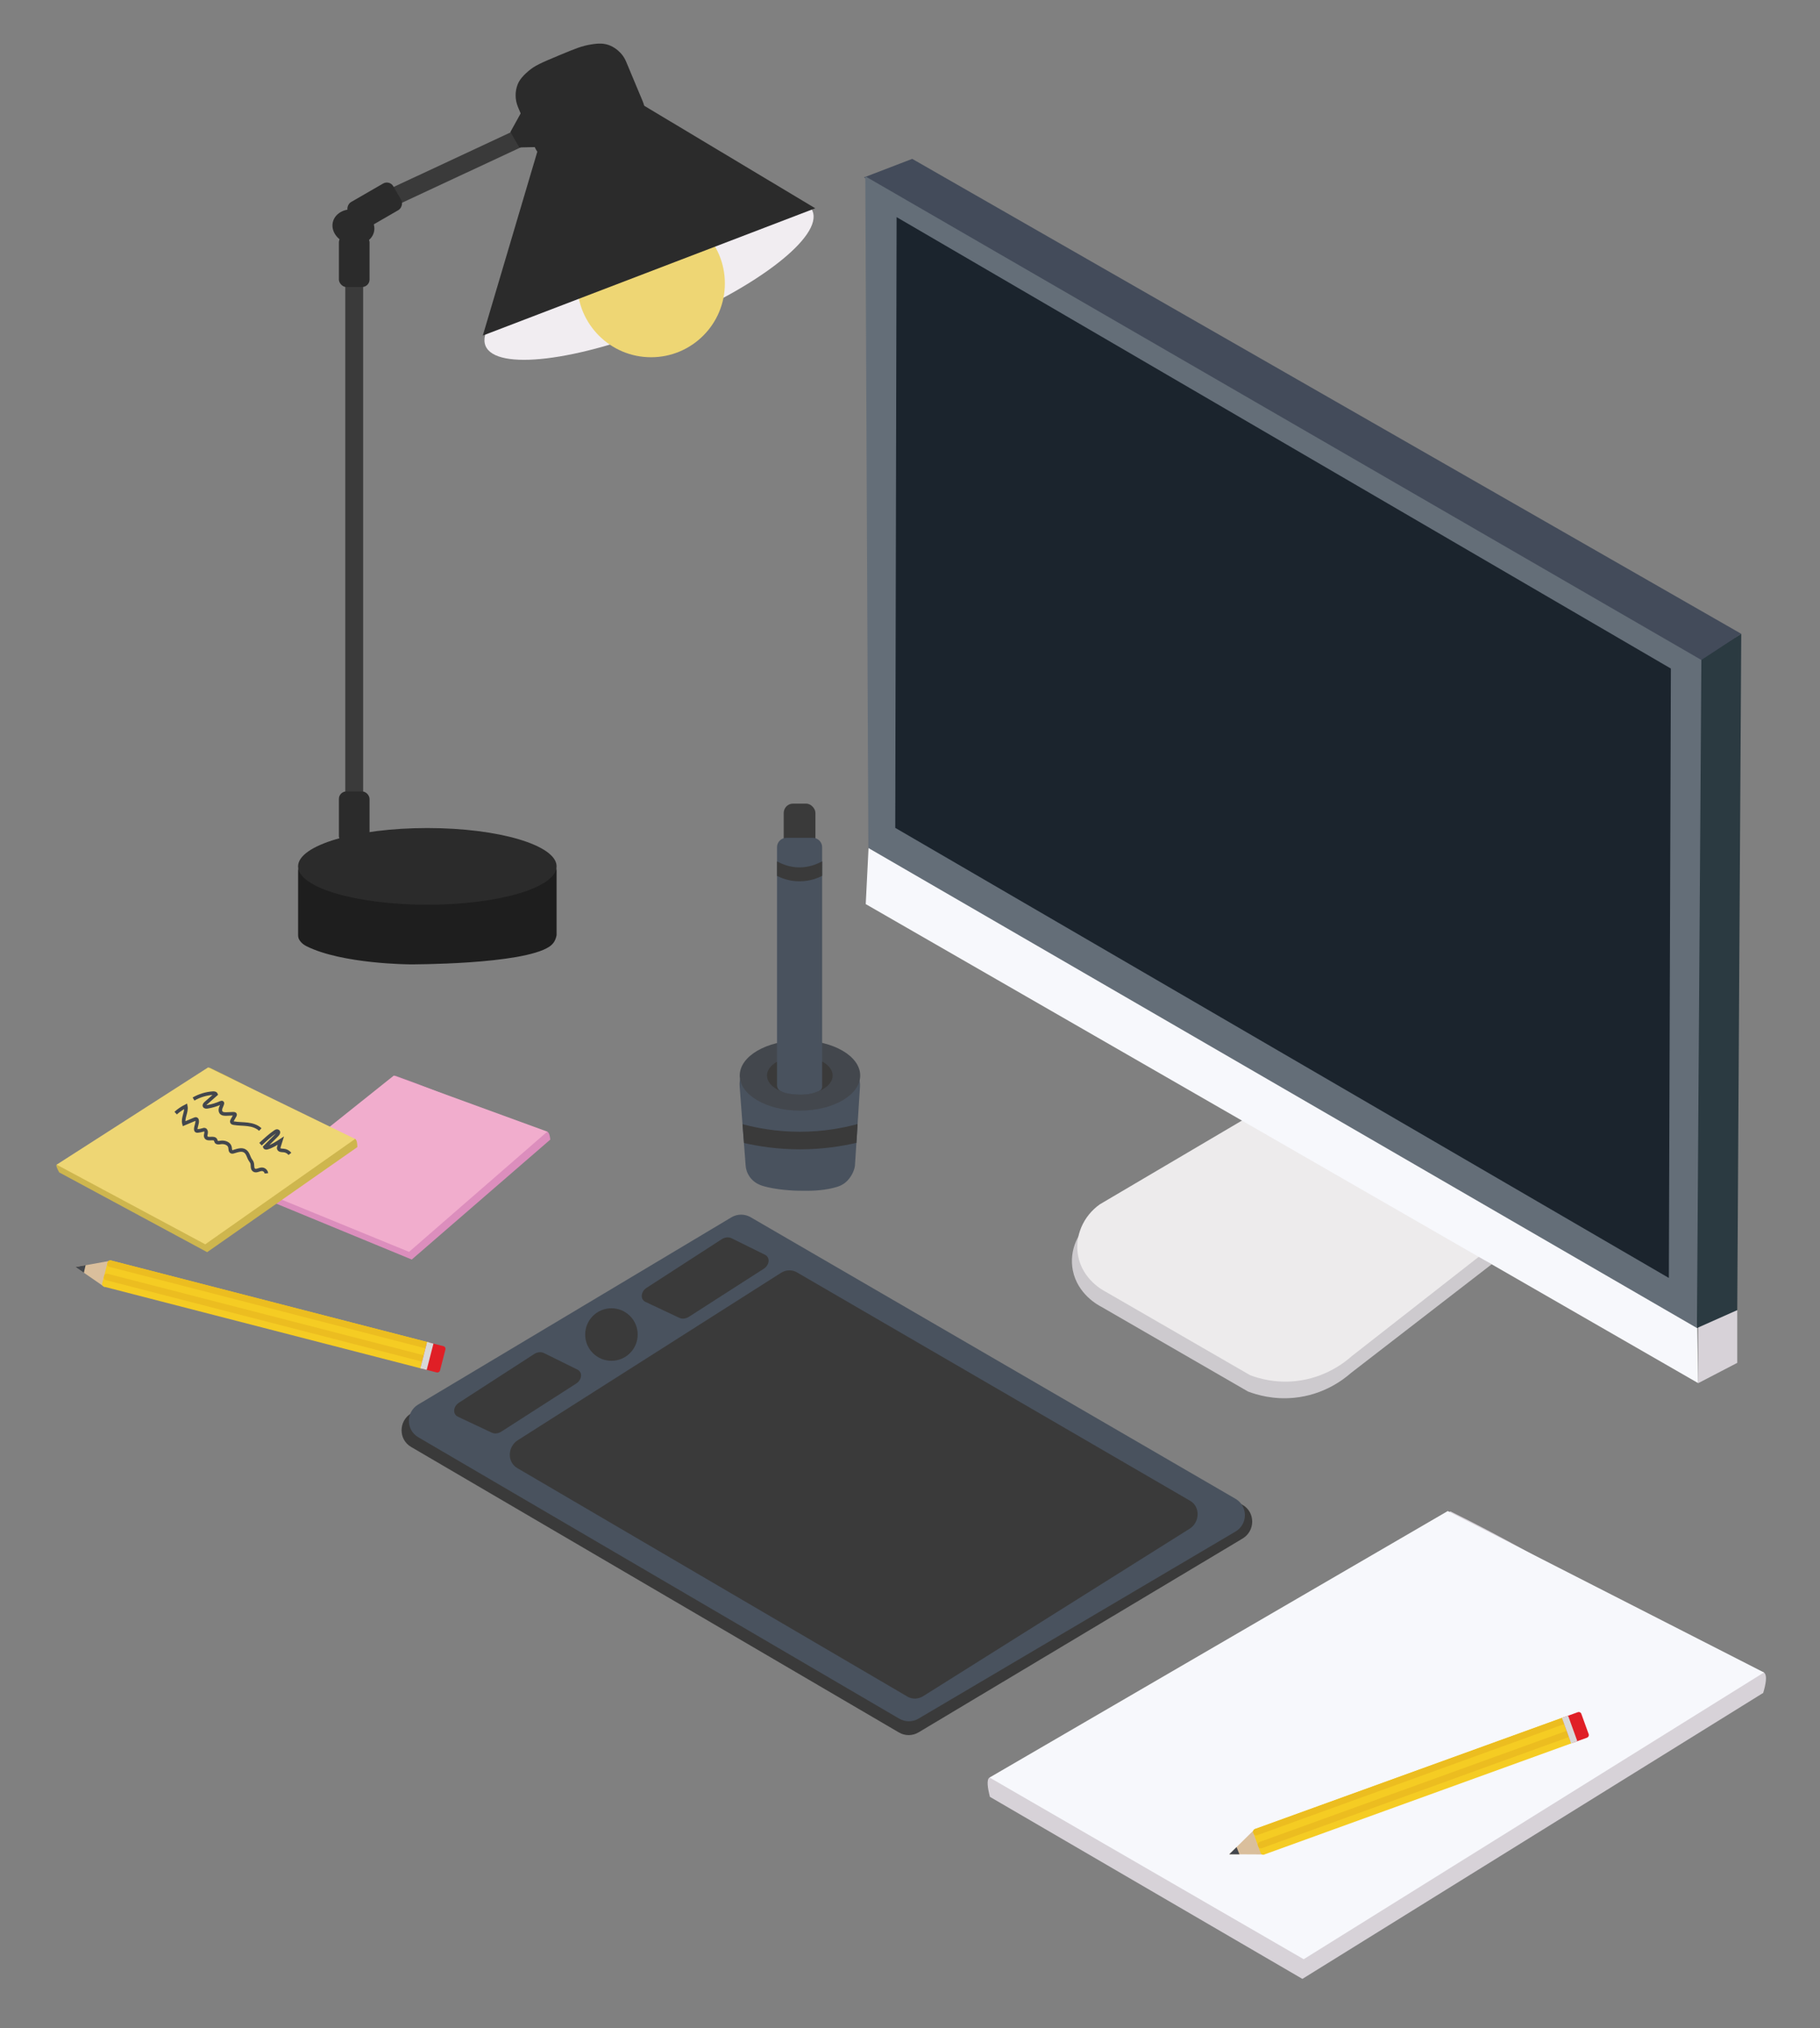 <?xml version="1.0" encoding="UTF-8"?>
<svg xmlns="http://www.w3.org/2000/svg" viewBox="0 0 513.08 571.4">
  <rect x="0" y="0" width="513.08" height="571.4" fill="#808080" stroke="none"/>
  <defs>
    <style>
      .cls-1 {
        fill: #cdcace;
      }

      .cls-2 {
        fill: #2b2b2b;
      }

      .cls-3 {
        fill: #ecbd20;
      }

      .cls-4 {
        fill: #43474d;
      }

      .cls-5 {
        fill: #1e1e1e;
      }

      .cls-6 {
        fill: #646e78;
      }

      .cls-7 {
        fill: #d8d8d8;
      }

      .cls-8 {
        fill: #3a3a3a;
      }

      .cls-9 {
        fill: #434b5a;
      }

      .cls-10 {
        fill: #f7f8fc;
      }

      .cls-11 {
        fill: #d7d2d8;
      }

      .cls-12 {
        fill: #dabf9c;
      }

      .cls-13 {
        fill: #f1edf1;
      }

      .cls-14 {
        fill: #ceb64e;
      }

      .cls-15 {
        fill: #edebec;
      }

      .cls-16 {
        fill: #f1adcd;
      }

      .cls-17 {
        fill: #2b3a41;
      }

      .cls-18 {
        fill: #eed674;
      }

      .cls-19 {
        fill: #e01f26;
      }

      .cls-20 {
        fill: #49525e;
      }

      .cls-21 {
        fill: none;
        stroke: #43474d;
        stroke-miterlimit: 10;
      }

      .cls-22 {
        fill: #dc8ebd;
      }

      .cls-23 {
        fill: #f5cc23;
      }

      .cls-24 {
        fill: #1b242d;
      }
    </style>
  </defs>
  <g id="Layer_6">
    <g>
      <path class="cls-8" d="M253.45,488.12c-45.86-26.82-91.72-53.64-137.57-80.47-3.56-2.08-3.56-7.28.01-9.44,30.08-18.21,60.16-36.42,90.25-54.63,1.7-1.03,3.82-1.06,5.52-.07,46.22,26.83,92.45,53.66,138.67,80.49,3.59,2.08,3.57,7.31-.02,9.46l-91.35,54.61c-1.71,1.02-3.82,1.04-5.51.04Z"/>
      <g>
        <path class="cls-20" d="M234.83,334.71c-3.33.77-6.17.84-9.98.76-.53-.01-6.01-.15-9.96-1.4-.56-.18-1.94-.65-3.1-1.96-.86-.97-1.2-1.95-1.27-2.17-.17-.5-.28-1.03-.32-1.59l-1.69-22.33c-.26-3.41,2.05-6.33,4.97-6.3l24.07.26c2.86.03,5.1,2.88,4.89,6.22-.47,7.36-.94,14.71-1.41,22.07-.07,1.02-.68,2.77-2.01,4.23-1.29,1.43-2.8,1.87-4.2,2.2Z"/>
        <path class="cls-8" d="M241.45,321.98c-4.14.96-9.55,1.83-15.9,1.83-6.31,0-11.69-.84-15.82-1.79-.14-1.77-.27-3.53-.41-5.3,4,1.08,9.49,2.13,16.06,2.14,6.73.01,12.34-1.07,16.39-2.18-.11,1.76-.22,3.53-.33,5.29Z"/>
      </g>
      <path class="cls-20" d="M253.51,484.22c-45.2-26.43-90.39-52.86-135.59-79.29-3.51-2.05-3.53-7.12-.04-9.21,29.44-17.58,58.87-35.16,88.31-52.75,1.67-1,3.75-1.01,5.43-.03,45.56,26.44,91.12,52.88,136.67,79.32,3.54,2.05,3.55,7.15.03,9.23l-89.39,52.72c-1.67.98-3.74.99-5.42,0Z"/>
      <g>
        <ellipse class="cls-4" cx="225.52" cy="303.02" rx="16.98" ry="9.89"/>
        <ellipse class="cls-8" cx="225.48" cy="303.02" rx="9.26" ry="5.39"/>
      </g>
      <rect class="cls-8" x="220.94" y="226.41" width="8.94" height="76.61" rx="2.63" ry="2.63"/>
      <path class="cls-8" d="M255.81,477.99c-36.67-21.46-73.34-42.93-110.01-64.39-2.85-1.67-2.75-5.99.19-7.85,24.72-15.71,49.44-31.42,74.17-47.13,1.4-.89,3.12-.95,4.48-.16,36.97,21.46,73.94,42.92,110.9,64.39,2.87,1.67,2.76,6.02-.2,7.87l-75.06,47.14c-1.4.88-3.11.93-4.47.14Z"/>
      <path class="cls-8" d="M162.41,389.82l-21.07,13.52c-.87.56-1.91.67-2.7.3-3.18-1.5-6.36-3-9.54-4.49-1.55-.73-1.38-2.88.32-3.98,7.05-4.56,14.11-9.12,21.16-13.68.88-.57,1.95-.68,2.74-.29,3.15,1.55,6.3,3.1,9.45,4.66,1.52.75,1.33,2.89-.37,3.97Z"/>
      <path class="cls-8" d="M215.29,357.47l-21.07,13.52c-.87.56-1.91.67-2.7.3-3.18-1.5-6.36-3-9.54-4.49-1.55-.73-1.38-2.88.32-3.98,7.05-4.56,14.11-9.12,21.16-13.68.88-.57,1.95-.68,2.74-.29,3.15,1.55,6.3,3.1,9.45,4.66,1.52.75,1.33,2.89-.37,3.97Z"/>
      <circle class="cls-8" cx="172.37" cy="375.99" r="7.4"/>
      <g>
        <path class="cls-20" d="M225.48,308.42c-.45,0-1.36-.02-2.53-.19-1.2-.17-1.91-.4-2.49-.65-.58-.26-.94-.5-1.17-.9-.19-.34-.23-.67-.24-.88v-67.11c0-1.45,1.18-2.63,2.63-2.63h7.46c1.45,0,2.63,1.18,2.63,2.63v67.11c.03.24.03.61-.16.97-.16.29-.44.56-1.55.95-1.04.36-1.88.5-2.22.55-.21.03-1.12.16-2.36.16Z"/>
        <path class="cls-8" d="M231.77,246.76c-1.1.56-3.35,1.54-6.35,1.54-3.01,0-5.26-.96-6.36-1.52v-4.09c1.57.85,3.72,1.69,6.3,1.69,2.64,0,4.84-.85,6.43-1.72,0,1.37,0,2.73-.01,4.1Z"/>
      </g>
    </g>
  </g>
  <g id="Layer_15">
    <g>
      <path class="cls-11" d="M497.08,476.95c-43.31,26.86-86.61,53.72-129.92,80.58-29.36-17.1-58.73-34.19-88.09-51.29-.63-2.43-1.02-4.91-.1-5.44.51-.29,1.23.11,1.4.2,3,1.55,18.69,2.11,25.15,2.34,10.04.36,53.19-28.43,103.34-77.55,13.81,6.78,28.09,14.86,43.16,23.46,11.14,6.37,18.93,11.24,23,14.52,0,0,13.4,10.77,19.69,7.78.39-.18,1.75-.92,2.54-.37,1.11.77.47,3.61-.18,5.77Z"/>
      <path class="cls-10" d="M497.28,471.2c-43.25,26.93-86.5,53.86-129.75,80.79-29.52-17.06-59.04-34.12-88.56-51.19,43.06-25.03,86.11-50.05,129.17-75.08,29.71,15.16,59.42,30.32,89.14,45.48Z"/>
    </g>
  </g>
  <g id="Layer_2">
    <g>
      <g>
        <path class="cls-22" d="M155.15,321.05c-13.02,11.27-26.05,22.54-39.07,33.81-14.6-6.02-29.2-12.04-43.81-18.06-.65-.93-1.21-1.88-.93-2.1.16-.12.51.02.6.05,1.46.54,7.86.44,10.49.39,4.09-.06,16.74-12.08,28.88-32.1,6.66,2.34,13.72,5.18,21.19,8.2,5.52,2.24,9.45,3.96,11.62,5.15,0,0,7.15,3.9,9.19,2.61.13-.08.55-.39.96-.19.57.28.78,1.39.87,2.23Z"/>
        <path class="cls-16" d="M154.29,318.82c-12.99,11.29-25.98,22.59-38.97,33.88-14.66-6-29.32-12.01-43.97-18.01,13.22-10.55,26.45-21.11,39.67-31.66,14.42,5.26,28.85,10.53,43.27,15.79Z"/>
      </g>
      <g>
        <path class="cls-14" d="M100.74,323.18c-14.11,9.87-28.23,19.74-42.34,29.6-13.9-7.49-27.81-14.98-41.71-22.47-.55-.99-1.01-1.99-.71-2.19.17-.11.51.07.59.11,1.39.69,7.77,1.24,10.4,1.47,4.08.36,17.89-10.29,32.03-28.95,6.38,3.02,13.12,6.56,20.23,10.34,5.26,2.79,8.99,4.92,11.03,6.32,0,0,6.71,4.61,8.87,3.54.13-.07.59-.33.98-.09.54.33.63,1.46.63,2.31Z"/>
        <path class="cls-18" d="M100.11,320.88c-14.08,9.9-28.17,19.79-42.25,29.69-13.96-7.48-27.92-14.96-41.89-22.44,14.24-9.14,28.48-18.27,42.72-27.41,13.81,6.72,27.61,13.44,41.42,20.16Z"/>
      </g>
      <path class="cls-21" d="M54.56,309.64c1.66-.96,3.55-1.53,5.46-1.66.33-.02.73.02.86.32-.96.84-1.92,1.69-2.88,2.53-.22.2-.47.48-.36.75.12.3.53.3.84.25,1.3-.21,2.57-.6,3.77-1.14.15-.07.37-.12.44.03.03.06.02.14,0,.21-.1.43-.33.81-.47,1.23s-.16.91.1,1.26c.34.45,1,.46,1.57.44.63-.03,1.26-.05,1.89-.08.2,0,.46.02.5.22.02.1-.03.21-.08.3-.23.41-.47.83-.7,1.24-.11.19-.22.42-.12.62.09.19.32.25.53.28,1.29.22,2.6.18,3.9.34s2.62.55,3.56,1.46"/>
      <path class="cls-21" d="M73.44,322.36c1.32-1.23,2.65-2.47,4.15-3.49.23-.16.54-.31.76-.14.32.23.04.73-.23,1-1.15,1.15-2.31,2.3-3.46,3.45.09.25.46.24.72.16,1.37-.41,2.59-1.2,3.79-1.99-.17.54-.34,1.08-.51,1.62-.07.22-.14.46-.06.68.18.48.84.45,1.35.49.69.05,1.35.41,1.78.95"/>
      <path class="cls-21" d="M49.52,313.61c.86-.78,1.82-1.43,2.86-1.95.32,1.64-.96,3.32-.52,4.94.99-.42,1.98-.84,2.98-1.25.16-.07.35-.14.51-.06.16.08.22.28.24.46.07.79-.38,1.55-.4,2.35,0,.18.03.39.18.49.11.07.25.07.38.05.48-.05.96-.15,1.43-.29.17-.05.36-.12.53-.07.37.1.45.6.38.98s-.21.79-.02,1.13c.5.88,2.29-.11,2.72.81.07.15.08.34.17.48.23.36.76.27,1.18.2,1.1-.19,2.5.26,2.7,1.36.09.49.03,1.16.5,1.29.15.04.3,0,.45-.04,1.09-.31,2.33-.82,3.28-.19.82.54.97,1.65,1.49,2.48.17.27.38.51.48.81.25.69-.04,1.63.56,2.06.63.45,1.46-.22,2.23-.22.63,0,1.21.53,1.27,1.15"/>
    </g>
  </g>
  <g id="Layer_3">
    <g>
      <path class="cls-1" d="M420.53,356.19c-13.22,10.21-26.44,20.41-39.66,30.62-2.02,1.77-7.63,6.22-16.15,7.01-5.75.54-10.38-.82-12.9-1.78l-41.4-23.9c-.71-.36-6.68-3.49-7.99-10.28-1.06-5.48,1.35-11.16,6.13-14.49,15.97-9.25,31.93-18.5,47.9-27.75,21.35,13.52,42.71,27.05,64.06,40.57Z"/>
      <path class="cls-15" d="M420.53,351.24c-13.13,10.26-26.25,20.52-39.38,30.78-2,1.78-7.58,6.25-16,7.1-5.69.58-10.24-.74-12.72-1.67l-40.7-23.5c-.7-.35-6.57-3.43-7.81-10.18-1-5.45,1.41-11.13,6.16-14.48,15.83-9.33,31.66-18.65,47.5-27.98,20.98,13.31,41.96,26.62,62.95,39.93Z"/>
      <path class="cls-10" d="M478.75,389.69c-78.23-44.99-156.46-89.98-234.69-134.97.27-5.33.53-10.65.8-15.98,77.87,44.95,155.74,89.9,233.61,134.85.09,5.37.18,10.73.27,16.1Z"/>
      <path class="cls-11" d="M478.75,389.69c3.67-1.91,7.33-3.82,11-5.72v-14.87h-11v20.59Z"/>
      <path class="cls-17" d="M490.88,178.57c-4.17,2.53-8.33,5.05-12.5,7.58v188.02c3.79-1.69,7.58-3.37,11.37-5.06.38-63.51.75-127.02,1.13-190.54Z"/>
      <path class="cls-9" d="M479.31,186.15c-78.58-45.39-157.16-90.78-235.74-136.17,4.53-1.74,9.07-3.48,13.6-5.22,77.9,44.6,155.81,89.21,233.71,133.81-3.86,2.53-7.72,5.05-11.57,7.58Z"/>
      <path class="cls-6" d="M478.39,374.16c-77.86-45.08-155.73-90.17-233.59-135.25-.29-63.08-.57-126.16-.86-189.24,78.57,45.42,157.14,90.85,235.7,136.27-.42,62.74-.84,125.48-1.26,188.22Z"/>
      <path class="cls-24" d="M470.47,360.05c-72.7-42.27-145.39-84.54-218.09-126.81.13-57.36.25-114.71.38-172.07,72.76,42.4,145.52,84.79,218.28,127.19-.19,57.23-.38,114.46-.57,171.68Z"/>
    </g>
  </g>
  <g id="Layer_16">
    <g>
      <path class="cls-12" d="M29.43,362.57c-2.71-1.87-5.42-3.74-8.13-5.61,3.35-.6,6.69-1.19,10.04-1.79,1.28,1.5,2.56,3,3.84,4.5-1.91.97-3.83,1.93-5.74,2.9Z"/>
      <path class="cls-4" d="M23.65,358.59l-2.36-1.63c.95-.17,1.89-.34,2.84-.51-.16.71-.32,1.42-.48,2.13Z"/>
      <rect class="cls-23" x="71.27" y="323.38" width="7.64" height="94.02" rx=".75" ry=".75" transform="translate(452.5 390.07) rotate(104.45)"/>
      <rect class="cls-3" x="74.89" y="320.56" width="1.86" height="94.02" rx=".75" ry=".75" transform="translate(450.68 385.85) rotate(104.45)"/>
      <rect class="cls-3" x="73.92" y="324.31" width="1.86" height="94.02" rx=".75" ry=".75" transform="translate(453.1 391.47) rotate(104.45)"/>
      <rect class="cls-19" x="118.32" y="379.76" width="7.64" height="5.51" rx=".75" ry=".75" transform="translate(523.03 359.65) rotate(104.45)"/>
      <rect class="cls-7" x="116.53" y="381.12" width="7.64" height="1.85" rx=".09" ry=".09" transform="translate(520.34 360.81) rotate(104.45)"/>
    </g>
  </g>
  <g id="Layer_17">
    <g>
      <path class="cls-12" d="M356.41,522.47c-3.29-.02-6.59-.03-9.88-.05,2.43-2.38,4.85-4.76,7.28-7.14,1.9.52,3.81,1.04,5.71,1.56-1.04,1.88-2.07,3.75-3.11,5.63Z"/>
      <path class="cls-4" d="M349.4,522.43h-2.86c.69-.69,1.37-1.36,2.06-2.03.27.68.54,1.35.81,2.03Z"/>
      <rect class="cls-23" x="394.7" y="456.16" width="7.64" height="94.02" rx=".75" ry=".75" transform="translate(736.12 -42.75) rotate(70.11)"/>
      <rect class="cls-3" x="396.61" y="453.42" width="1.86" height="94.02" rx=".75" ry=".75" transform="translate(732.9 -43.63) rotate(70.11)"/>
      <rect class="cls-3" x="397.93" y="457.07" width="1.86" height="94.02" rx=".75" ry=".75" transform="translate(737.19 -42.46) rotate(70.11)"/>
      <rect class="cls-19" x="440.39" y="483.89" width="7.64" height="5.51" rx=".75" ry=".75" transform="translate(750.73 -96.62) rotate(70.11)"/>
      <rect class="cls-7" x="438.65" y="486.35" width="7.64" height="1.85" rx=".09" ry=".09" transform="translate(750.17 -94.57) rotate(70.11)"/>
    </g>
  </g>
  <g id="Layer_11">
    <g>
      <path class="cls-5" d="M115.61,271.7s-19.19-.07-29.27-5.15c-1.72-.87-2.15-2.16-2.15-2.16-.13-.38-.15-.73-.15-.98v-18c0-1.82,1.48-3.3,3.3-3.3h66.27c1.82,0,3.3,1.48,3.3,3.3v18c-.09.59-.31,1.5-.97,2.33,0,0-.44.56-1.08.98-7.7,5.08-39.26,4.98-39.26,4.98Z"/>
      <ellipse class="cls-13" cx="182.97" cy="78.45" rx="49.85" ry="13.89" transform="translate(-16.09 75.61) rotate(-22.39)"/>
      <ellipse class="cls-2" cx="120.47" cy="244.09" rx="36.44" ry="10.8"/>
      <circle class="cls-18" cx="183.55" cy="79.85" r="20.8"/>
      <path class="cls-2" d="M176.97,39.36l-15.62,6.53c-2.05.86-4.27.77-6.2-.06-1.82-.79-2.92-2.09-3.2-2.43-.64-.79-1.03-1.56-1.26-2.11-1.55-3.71-3.1-7.42-4.66-11.13-.89-2.13-.86-4.4-.1-6.36.25-.63.85-1.95,3.07-3.8,1.84-1.54,3.27-2.17,8.65-4.42,4.7-1.96,6.46-2.67,9.17-3.09,2.02-.32,3.61-.33,5.25.38,1.81.78,2.93,2.11,3.17,2.39.52.63.96,1.35,1.29,2.15l4.66,11.13c1.78,4.26-.1,9.1-4.21,10.82Z"/>
      <path class="cls-2" d="M136.11,94.54c31.24-11.95,62.48-23.91,93.72-35.86-16.29-9.76-32.59-19.52-48.88-29.28-9.5,3.34-18.99,6.68-28.49,10.02-5.45,18.37-10.9,36.75-16.35,55.12Z"/>
      <ellipse class="cls-2" cx="99.63" cy="63.95" rx="4.93" ry="5.96" transform="translate(14.19 145.91) rotate(-76.5)"/>
      <rect class="cls-8" x="97.34" y="79.85" width="5.03" height="144.17"/>
      <rect class="cls-8" x="125.48" y="27.19" width="5.03" height="40.65" transform="translate(116.96 -88.57) rotate(65)"/>
      <rect class="cls-2" x="95.54" y="66.19" width="8.64" height="14.67" rx="2.1" ry="2.1"/>
      <rect class="cls-2" x="101.32" y="50.72" width="8.64" height="14.67" rx="2.1" ry="2.1" transform="translate(103.09 -62.45) rotate(60)"/>
      <rect class="cls-2" x="95.54" y="222.98" width="8.64" height="14.67" rx="2.1" ry="2.1"/>
      <polyline class="cls-2" points="143.89 37.18 146.9 31.74 152.05 41.42 146.41 41.54 143.89 37.18"/>
    </g>
  </g>
</svg>